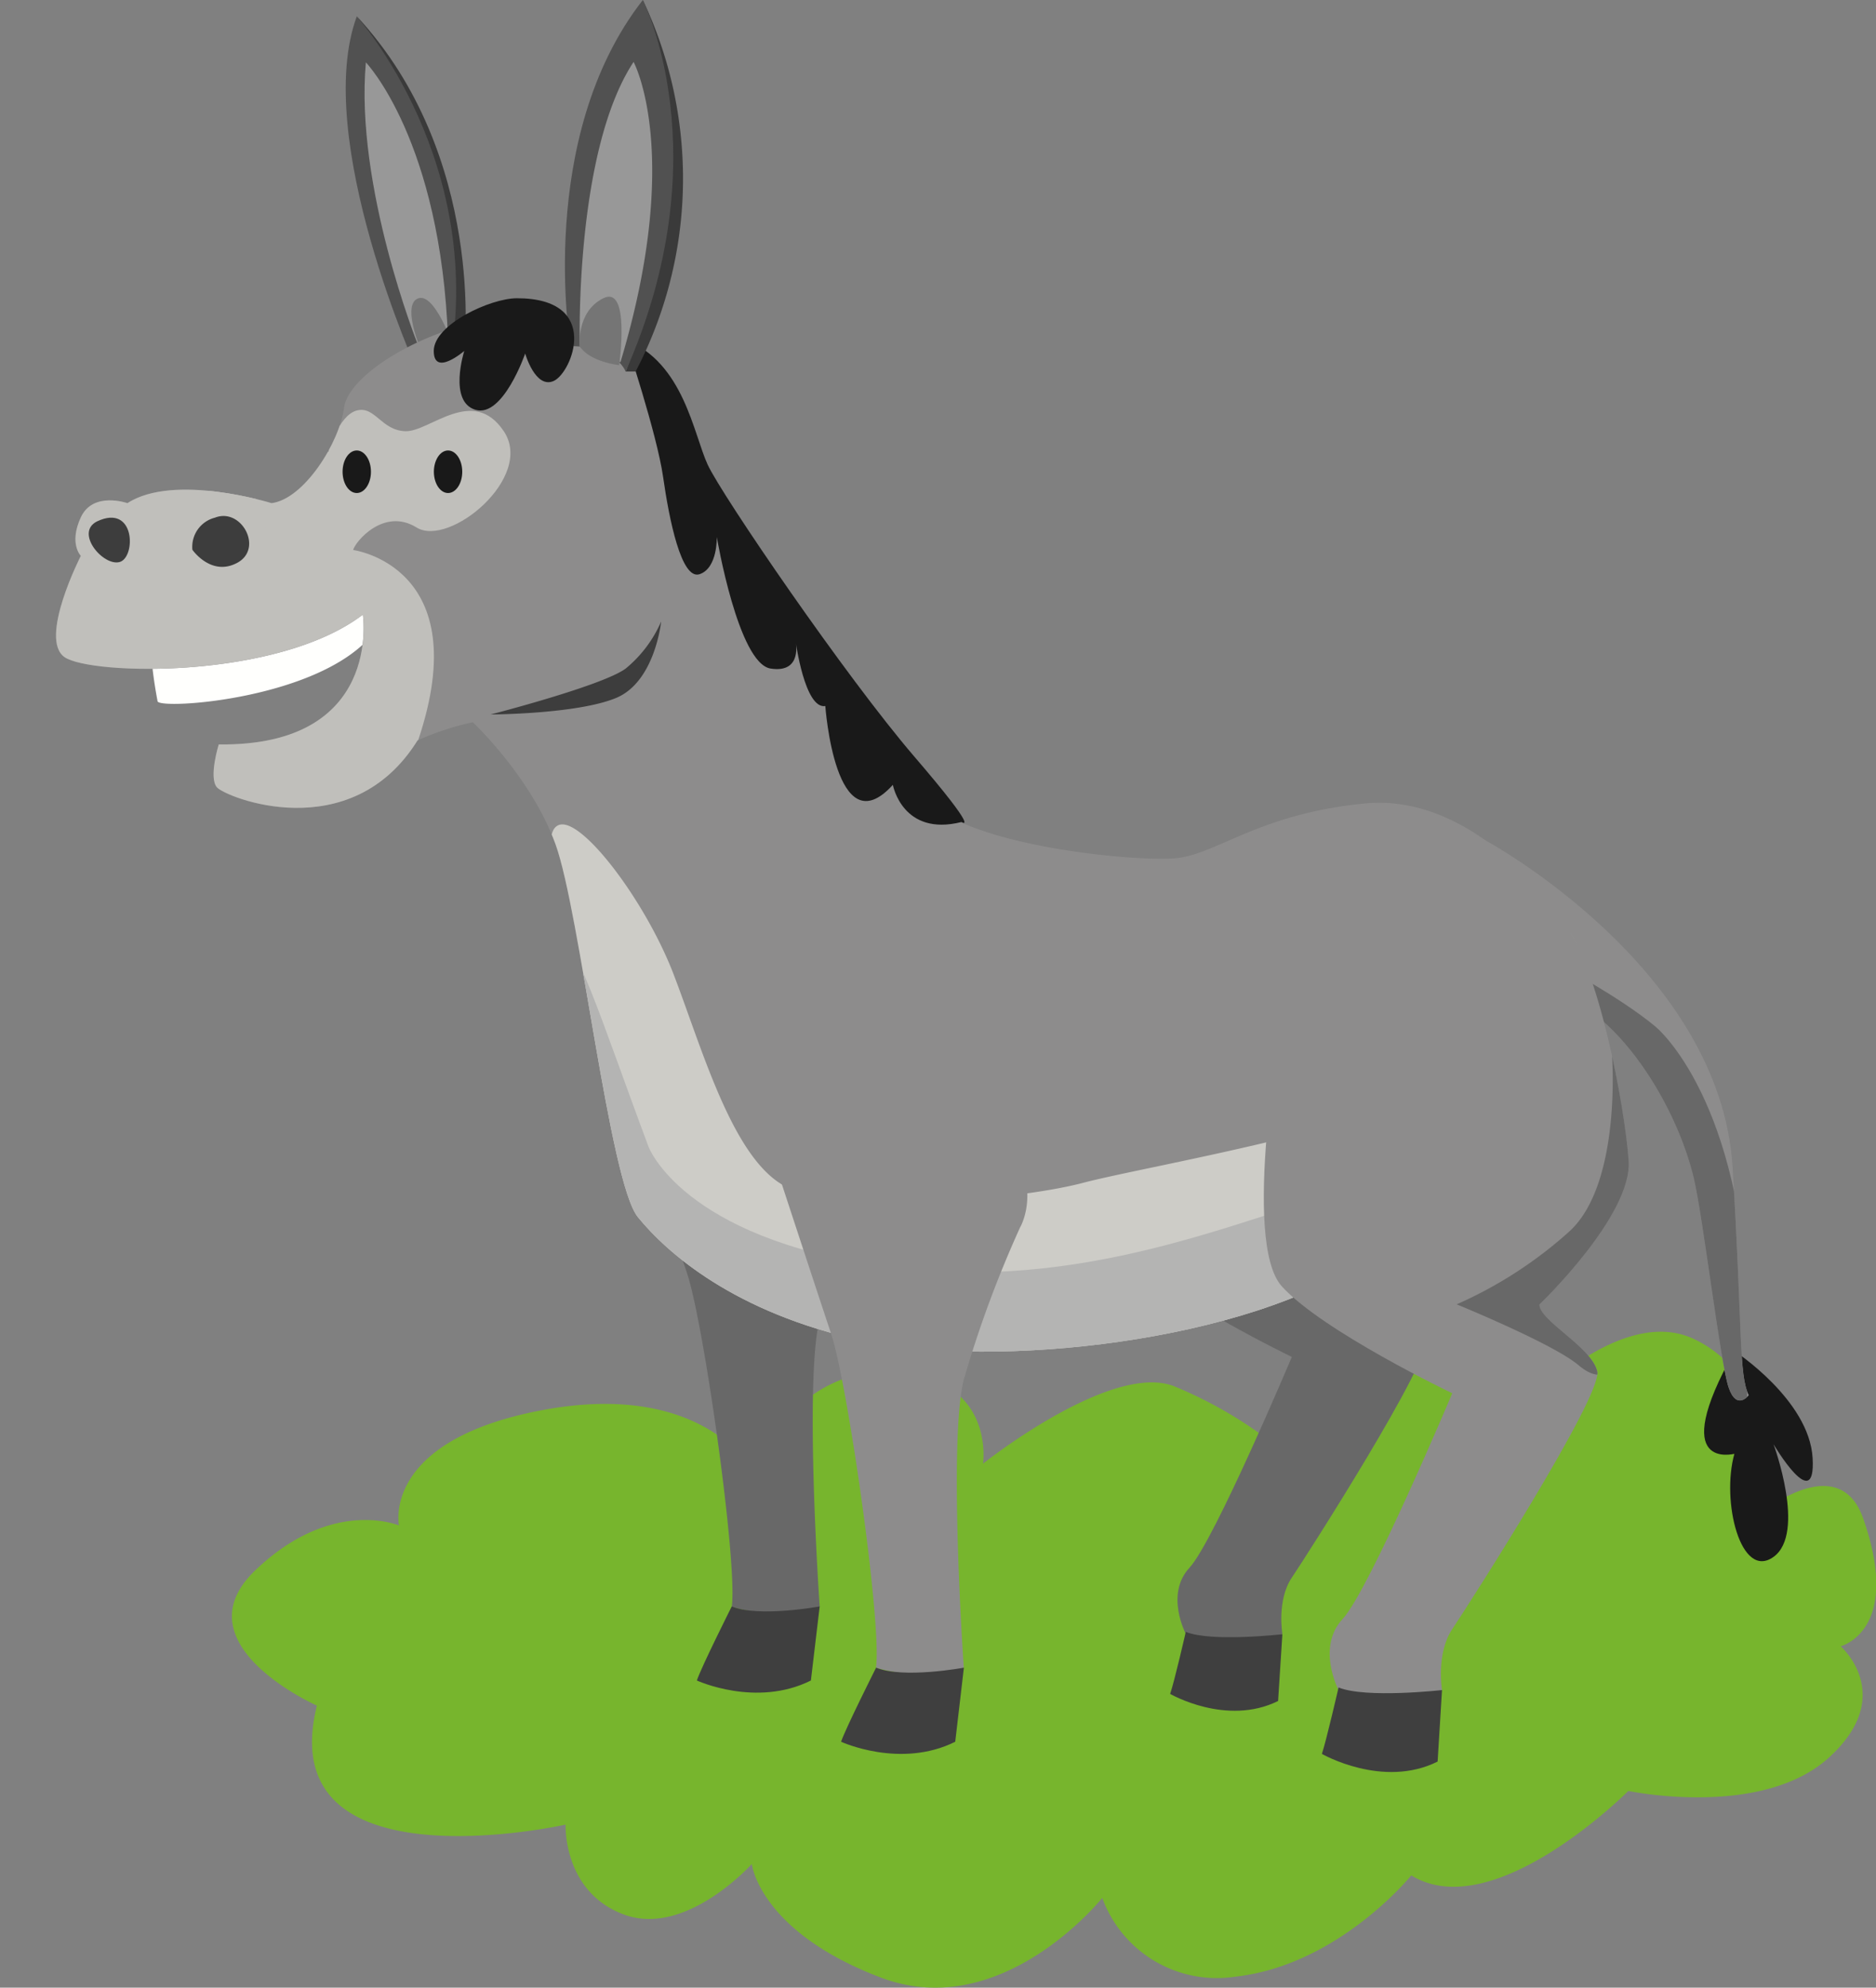 <svg xmlns="http://www.w3.org/2000/svg" xmlns:xlink="http://www.w3.org/1999/xlink" width="166.64" height="176.54" viewBox="0 0 166.64 176.54">
  <rect x="0" y="0" width="166.64" height="176.54" fill="#808080" stroke="none"/>
  <defs>
    <style>
      .cls-1 {
        fill: #8d8c8c;
      }

      .cls-2 {
        fill: #77b52d;
      }

      .cls-3 {
        fill: #191919;
      }

      .cls-4 {
        clip-path: url(#clip-path);
      }

      .cls-5 {
        fill: #686868;
      }

      .cls-6 {
        fill: #3a3a3a;
      }

      .cls-7 {
        fill: #515151;
      }

      .cls-8 {
        fill: #989898;
      }

      .cls-9 {
        fill: #757575;
      }

      .cls-10 {
        fill: #fffffd;
      }

      .cls-11 {
        fill: #3f3f3f;
      }

      .cls-12 {
        clip-path: url(#clip-path-2);
      }

      .cls-13 {
        fill: #cdccc7;
      }

      .cls-14 {
        fill: #b4b4b3;
      }

      .cls-15 {
        fill: #c0bfbb;
      }

      .cls-16 {
        fill: #3d3d3d;
      }

      .cls-17 {
        clip-path: url(#clip-path-3);
      }
    </style>
    <clipPath id="clip-path">
      <path class="cls-1" d="M132,74.67s20.83,11.26,21.9,29c.89,14.6.54,18.45,1.44,20.25,0,0-1.08,1.44-1.8-.72s-2.26-15-3.06-18.45c-1.62-7-7.49-16.24-13.88-16.94S124.83,72,132,74.67Z"/>
    </clipPath>
    <clipPath id="clip-path-2">
      <path class="cls-1" d="M45.56,28.11c-7.19.57-14.59,5-15,8.11S27,44.33,24.12,44.69c0,0-8.65-2.7-12.8,0,0,0-3.06-1.08-4.14,1.26s0,3.42,0,3.42-3.78,7.39-1.44,9,18.92,2,26.49-3.78c0,0,1.8,11.71-12.8,11.53,0,0-.9,2.89-.18,3.79s11.9,5.4,17.84-4.15A24.46,24.46,0,0,1,42,64.15S47.18,69,49.35,75s4.79,30,7.31,33.1,8.54,8.53,20.08,11,34.06.18,44.87-7.39S141.79,87.58,140,83.79s-9.37-13.33-18.74-12.43-13.16,4.5-16.76,4.86-18.92-1.08-22.35-5.4S62.68,48.29,60,41.45,59.26,27,45.56,28.11Z"/>
    </clipPath>
    <clipPath id="clip-path-3">
      <path class="cls-1" d="M113.86,90.64s-3.6,19.63,0,23.61,15.14,9.5,15.14,9.5-7.39,17.53-9.74,20.05-.36,6.31-.36,6.31,6.49,1.26,9.19,0c0,0-.54-3.25.91-5.41s13.34-20.72,12.88-22.88-5.14-4.51-5.14-5.95c0,0,8.29-7.93,7.93-12.8S142,85.74,138.83,81.8,116.38,77.85,113.86,90.64Z"/>
    </clipPath>
  </defs>
  <title>Asset 5animals1</title>
  <g id="Layer_2" data-name="Layer 2">
    <g id="Objects">
      <g>
        <path class="cls-2" d="M28.15,151.49s-12.31-5.46-5.49-12,12.78-4,12.78-4-1.6-7.54,12.71-10.24,18.63,5.3,18.63,5.3,3.88-9.33,12.77-8.7S87.32,130,87.32,130s11.56-9.21,17.11-6.82a37.89,37.89,0,0,1,8.62,5s0-12.19,11-11.64,9.14,10.71,9.14,10.71,9.88-11.81,17.28-8.32C158.47,122.7,157,134,157,134s6.42-5.06,8.5.86c3.5,10-2,11.36-2,11.36s5,4.35-1,9.85-17.86,3-17.86,3-11.93,12-19.28,7.5c0,0-6.47,8-15.67,9a10.83,10.83,0,0,1-11.78-7S89,179.73,78.23,175.64s-11.45-10.08-11.45-10.08-5.84,6.5-11.32,4.5-5.22-8-5.22-8S24.06,167.92,28.15,151.49Z"/>
        <g>
          <g>
            <path class="cls-3" d="M154.07,120s6.64,4.33,6.94,9.5-3.47-1.22-3.47-1.22,2.92,7.9,0,10-4.66-4.94-3.48-9.15C154.07,129.1,148,130.79,154.07,120Z"/>
            <g>
              <path class="cls-1" d="M132,74.67s20.83,11.26,21.9,29c.89,14.6.54,18.45,1.44,20.25,0,0-1.08,1.44-1.8-.72s-2.26-15-3.06-18.45c-1.62-7-7.49-16.24-13.88-16.94S124.83,72,132,74.67Z"/>
              <g class="cls-4">
                <path class="cls-5" d="M126.6,79.86s14.25,6.21,20.4,11.28c1.35,1.11,8.74,8.91,8.3,29.72s-6.39,3.48-6.39,3.48-.95-24.14-5-27.48S120.5,97.9,126.6,79.86Z"/>
              </g>
            </g>
          </g>
          <g>
            <path class="cls-6" d="M31.69,1.44s10.66,14.5,8.21,31l1.34-1.26S43.22,13.88,31.69,1.44Z"/>
            <path class="cls-7" d="M37.09,33s-9.37-20.73-5.4-31.54c0,0,11.81,13.1,8.11,31.54Z"/>
            <path class="cls-8" d="M37.09,30.54s-5.58-14-4.59-25c0,0,6.67,6.93,7.3,24.68Z"/>
            <path class="cls-9" d="M37.18,30.54s-1.44-3.6,0-4.05,3,4.05,3,4.05S38,32.26,37.18,30.54Z"/>
          </g>
          <path class="cls-10" d="M13.31,56.54A41.57,41.57,0,0,0,14,62.3c.36.73,14.05-.18,18.92-5.76V52.39S18,57.44,13.31,56.54Z"/>
          <g>
            <path class="cls-5" d="M52.71,87.9S59.48,108.56,61,113s4.54,25.93,4,29.71a13.65,13.65,0,0,0,7.81,0s-1.39-20,0-25.58a98.58,98.58,0,0,1,5-13.52s2.16-3.6-1.44-8.47S52,78,52.71,87.9Z"/>
            <path class="cls-11" d="M65,142.68s-2.7,5.37-3.1,6.58c0,0,5.27,2.43,10.13,0l.78-6.58S67.4,143.68,65,142.68Z"/>
          </g>
          <g>
            <path class="cls-5" d="M100.62,89.65s-3.36,18.32,0,22,14.13,8.87,14.13,8.87-6.9,16.36-9.09,18.72-.33,5.88-.33,5.88,6,1.18,8.58,0c0,0-.51-3,.84-5s12.45-19.34,12-21.36S122,114.54,122,113.2c0,0,7.74-7.4,7.4-11.94s-2.48-16.18-5.46-19.86S103,77.71,100.62,89.65Z"/>
            <path class="cls-11" d="M105.33,144.94s-1,4.38-1.39,5.51c0,0,5,2.9,9.59.63l.38-5.93S107.6,145.87,105.33,144.94Z"/>
          </g>
          <g>
            <path class="cls-1" d="M45.56,28.11c-7.19.57-14.59,5-15,8.11S27,44.33,24.12,44.69c0,0-8.65-2.7-12.8,0,0,0-3.06-1.08-4.14,1.26s0,3.42,0,3.42-3.78,7.39-1.44,9,18.92,2,26.49-3.78c0,0,1.8,11.71-12.8,11.53,0,0-.9,2.89-.18,3.79s11.9,5.4,17.84-4.15A24.46,24.46,0,0,1,42,64.15S47.18,69,49.35,75s4.79,30,7.31,33.1,8.54,8.53,20.08,11,34.06.18,44.87-7.39S141.79,87.58,140,83.79s-9.37-13.33-18.74-12.43-13.16,4.5-16.76,4.86-18.92-1.08-22.35-5.4S62.68,48.29,60,41.45,59.26,27,45.56,28.11Z"/>
            <g class="cls-12">
              <path class="cls-13" d="M50.56,81.07s-2.92-7-.93-7.79S57.32,80,59.82,86.5s5.13,16,9.63,18.7,20.62,1.48,26.75-.14,30.09-5.49,35.32-10.77a51.57,51.57,0,0,0,8.69-12.84s2.48,2.7,1.4,6S130.8,113,119.44,117.49s-33.69,7.21-41.44,6-24.33-9.73-25.95-14.6S50.56,81.07,50.56,81.07Z"/>
              <path class="cls-14" d="M49.75,84.14c1.29-1.32,3.45,5.92,7.86,17.72h0s3,8.08,20.79,10.6,31.89-4.32,42.14-7,26.22,1.15,26.22,1.15-17.08,12.71-32.85,15.89-47.31,6-56-3.39S47.37,86.58,49.75,84.14Z"/>
              <path class="cls-15" d="M29.17,40.13s.9-3.24,2.52-3.67S33.85,38.22,36,38.3s6-4.1,8.75,0S39.9,48.65,37,46.85s-5.45,1.26-5.63,2c0,0,11,1.45,5.76,16.94s-23.6,4.33-23.6,4.33S-3.09,58.08.51,48,29.17,40.13,29.17,40.13Z"/>
              <path class="cls-15" d="M17.07,44.82s3.4-4,6.06,0S19.3,47.53,17.07,44.82Z"/>
              <path class="cls-16" d="M8.62,46.31c-2,1,.54,4,2,3.61S12.05,44.69,8.62,46.31Z"/>
              <path class="cls-16" d="M17.09,48.83a2.67,2.67,0,0,1,2-2.85c2.35-.93,4.33,2.73,2,4S17.09,48.83,17.09,48.83Z"/>
            </g>
          </g>
          <path class="cls-3" d="M55.57,30.18s2.79,8.38,3.33,12.17,1.62,9.19,3.24,8.65,1.53-3.31,1.53-3.31,1.9,11.24,4.78,11.69,2.22-2.45,2.22-2.45.81,6.08,2.64,5.78c0,0,.9,12.61,6,7,0,0,.85,4.62,6.1,3.3,0,0,1.83,1.2-4.21-5.83S64.12,44,62.86,41.27,60.73,32.22,55.57,30.18Z"/>
          <g>
            <ellipse class="cls-3" cx="31.69" cy="41.9" rx="1.26" ry="1.89"/>
            <ellipse class="cls-3" cx="39.8" cy="41.9" rx="1.26" ry="1.89"/>
          </g>
          <path class="cls-16" d="M43.58,63.46s9.93-2.55,12-4.08a11.17,11.17,0,0,0,3.15-4.18s-.54,5.35-4,6.79S43.58,63.46,43.58,63.46Z"/>
          <g>
            <path class="cls-1" d="M65.57,93.34s6.76,20.66,8.24,25.07,4.55,25.93,4,29.71a13.61,13.61,0,0,0,7.8,0s-1.39-20,0-25.58a100,100,0,0,1,5-13.52s2.17-3.6-1.44-8.47S64.84,83.43,65.57,93.34Z"/>
            <path class="cls-11" d="M77.82,148.12s-2.7,5.37-3.11,6.58c0,0,5.27,2.43,10.14,0l.77-6.58S80.25,149.12,77.82,148.12Z"/>
          </g>
          <g>
            <g>
              <path class="cls-1" d="M113.86,90.64s-3.6,19.63,0,23.61,15.14,9.5,15.14,9.5-7.39,17.53-9.74,20.05-.36,6.31-.36,6.31,6.49,1.26,9.19,0c0,0-.54-3.25.91-5.41s13.34-20.72,12.88-22.88-5.14-4.51-5.14-5.95c0,0,8.29-7.93,7.93-12.8S142,85.74,138.83,81.8,116.38,77.85,113.86,90.64Z"/>
              <g class="cls-17">
                <path class="cls-5" d="M143.19,93.74s.87,11.3-3.74,15.59a37.52,37.52,0,0,1-10.06,6.52s8.56,3.49,10.82,5.4,3,0,3,0S150,108,143.19,93.74Z"/>
              </g>
            </g>
            <path class="cls-11" d="M118.9,149.88s-1.08,4.69-1.48,5.9c0,0,5.41,3.11,10.28.68l.39-6.35S121.34,150.87,118.9,149.88Z"/>
          </g>
          <g>
            <path class="cls-6" d="M57.1,0a37,37,0,0,1-.64,33h-.89S61,20.45,57.1,0Z"/>
            <path class="cls-7" d="M50.67,30.74S47.54,12.25,57.1,0c0,0,7,13.7-1.53,33C55.57,33,54.81,30.77,50.67,30.74Z"/>
            <path class="cls-8" d="M51.5,30.77S51,13.52,56.28,5.5c0,0,4.41,8.12-1.17,26.68A6.33,6.33,0,0,0,51.5,30.77Z"/>
            <path class="cls-9" d="M51.5,30.77s-.34-3.07,2.09-4.28S55,32.43,55,32.43,52.43,32.17,51.5,30.77Z"/>
          </g>
          <path class="cls-3" d="M45.92,26.49c-2.37,0-7.39,2.34-7.39,4.68s2.71,0,2.71,0-1.44,4.51,1,5.23,4.41-5,4.41-5,.9,3.16,2.53,2.44S53.49,26.49,45.92,26.49Z"/>
        </g>
      </g>
    </g>
  </g>
</svg>
